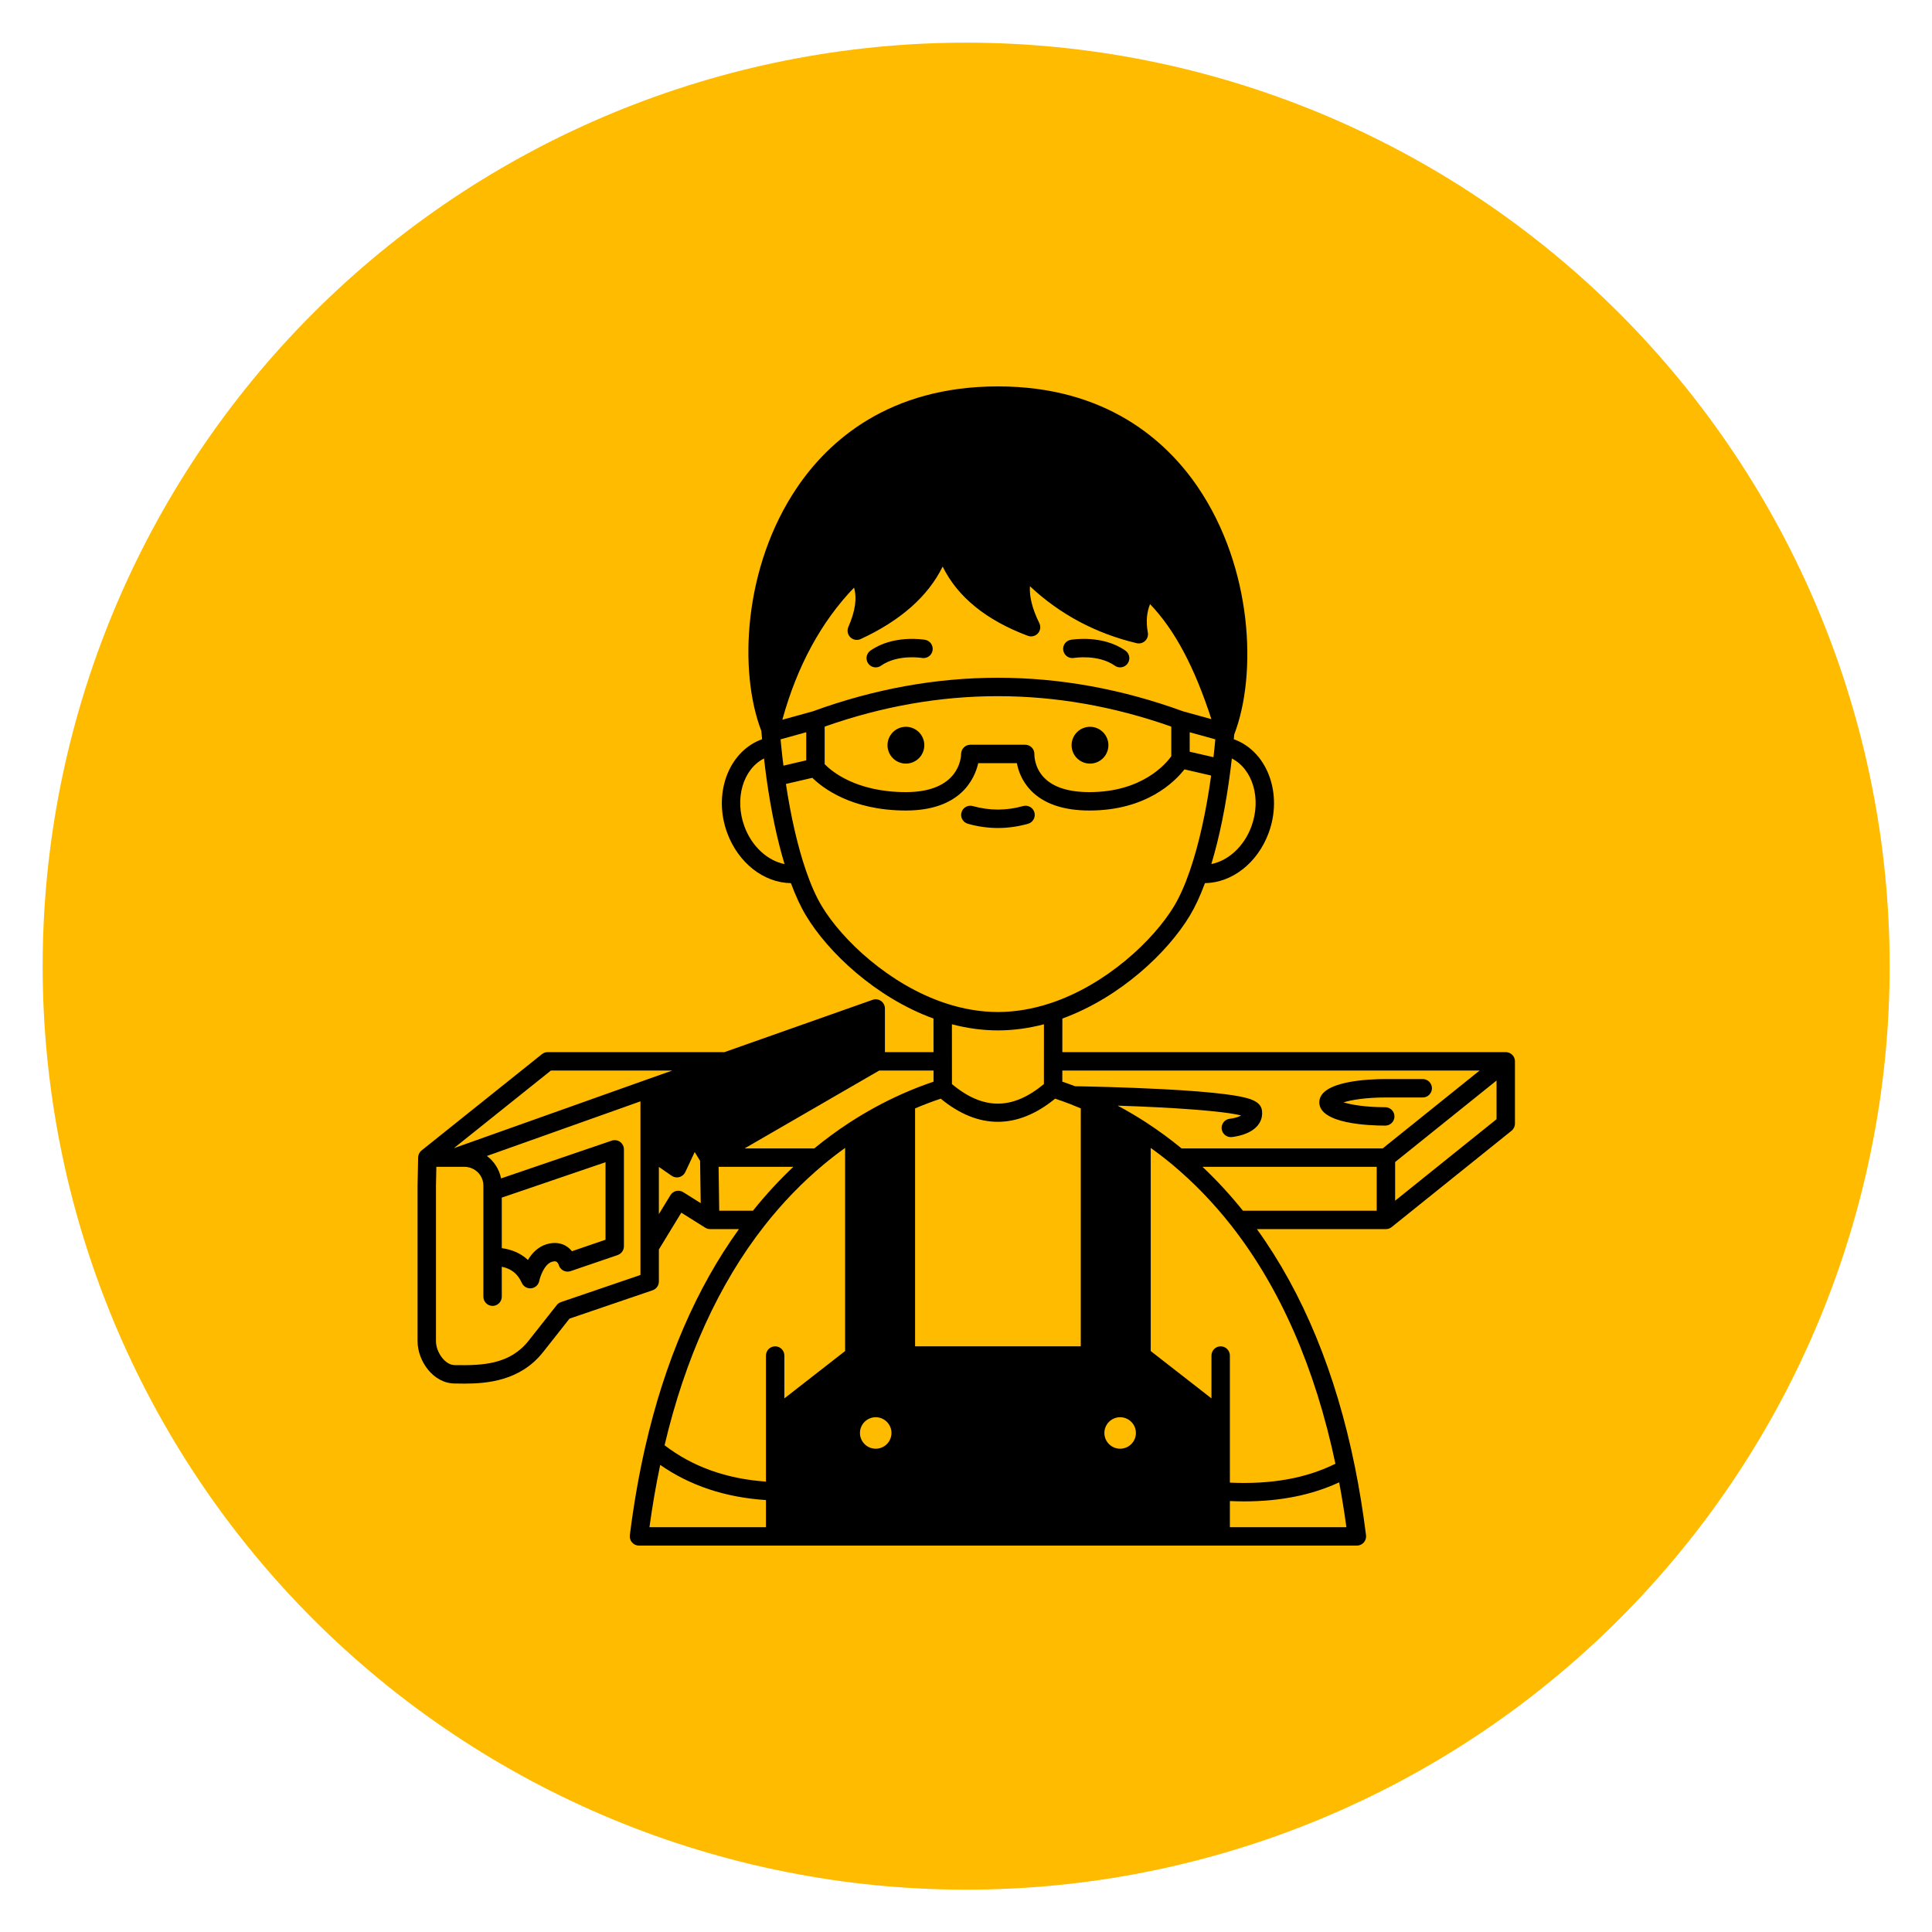 <svg xmlns="http://www.w3.org/2000/svg" width="375" viewBox="0 0 375 375" height="375" version="1.0"><defs><clipPath id="a"><path d="M 8.281 8.281 L 366.781 8.281 L 366.781 366.781 L 8.281 366.781 Z M 8.281 8.281"/></clipPath><clipPath id="b"><path d="M 81.047 75 L 294.047 75 L 294.047 300 L 81.047 300 Z M 81.047 75"/></clipPath></defs><g clip-path="url(#a)"><path fill="#FB0" d="M 366.781 187.531 C 366.781 190.465 366.711 193.398 366.566 196.328 C 366.422 199.258 366.207 202.184 365.918 205.102 C 365.633 208.02 365.273 210.93 364.844 213.832 C 364.41 216.734 363.91 219.625 363.336 222.5 C 362.766 225.379 362.121 228.242 361.41 231.086 C 360.695 233.934 359.914 236.758 359.062 239.566 C 358.211 242.371 357.293 245.156 356.305 247.918 C 355.316 250.68 354.262 253.418 353.137 256.129 C 352.016 258.84 350.828 261.52 349.57 264.172 C 348.316 266.824 347 269.441 345.617 272.031 C 344.234 274.617 342.789 277.168 341.281 279.684 C 339.773 282.199 338.203 284.68 336.574 287.117 C 334.941 289.559 333.254 291.953 331.508 294.312 C 329.758 296.668 327.957 298.98 326.094 301.246 C 324.234 303.516 322.316 305.734 320.348 307.91 C 318.379 310.082 316.355 312.207 314.281 314.281 C 312.207 316.355 310.082 318.379 307.91 320.348 C 305.734 322.316 303.516 324.234 301.246 326.094 C 298.98 327.957 296.668 329.758 294.312 331.508 C 291.953 333.254 289.559 334.941 287.117 336.574 C 284.68 338.203 282.199 339.773 279.684 341.281 C 277.168 342.789 274.617 344.234 272.031 345.617 C 269.441 347 266.824 348.316 264.172 349.57 C 261.52 350.828 258.84 352.016 256.129 353.137 C 253.418 354.262 250.68 355.316 247.918 356.305 C 245.156 357.293 242.371 358.211 239.566 359.062 C 236.758 359.914 233.934 360.695 231.086 361.41 C 228.242 362.121 225.379 362.766 222.5 363.336 C 219.625 363.91 216.734 364.41 213.832 364.844 C 210.93 365.273 208.02 365.633 205.102 365.918 C 202.184 366.207 199.258 366.422 196.328 366.566 C 193.398 366.711 190.465 366.781 187.531 366.781 C 184.598 366.781 181.668 366.711 178.738 366.566 C 175.805 366.422 172.883 366.207 169.961 365.918 C 167.043 365.633 164.133 365.273 161.23 364.844 C 158.328 364.41 155.438 363.91 152.562 363.336 C 149.684 362.766 146.824 362.121 143.977 361.41 C 141.133 360.695 138.305 359.914 135.5 359.062 C 132.691 358.211 129.906 357.293 127.145 356.305 C 124.383 355.316 121.645 354.262 118.938 353.137 C 116.227 352.016 113.543 350.828 110.895 349.57 C 108.242 348.316 105.621 347 103.035 345.617 C 100.445 344.234 97.895 342.789 95.379 341.281 C 92.863 339.773 90.387 338.203 87.945 336.574 C 85.508 334.941 83.109 333.254 80.754 331.508 C 78.398 329.758 76.086 327.957 73.816 326.094 C 71.551 324.234 69.328 322.316 67.156 320.348 C 64.98 318.379 62.855 316.355 60.781 314.281 C 58.707 312.207 56.688 310.082 54.715 307.91 C 52.746 305.734 50.832 303.516 48.969 301.246 C 47.109 298.98 45.305 296.668 43.559 294.312 C 41.809 291.953 40.121 289.559 38.492 287.117 C 36.859 284.68 35.293 282.199 33.785 279.684 C 32.277 277.168 30.832 274.617 29.449 272.031 C 28.066 269.441 26.746 266.824 25.492 264.172 C 24.238 261.52 23.051 258.84 21.926 256.129 C 20.805 253.418 19.75 250.68 18.762 247.918 C 17.773 245.156 16.852 242.371 16 239.566 C 15.148 236.758 14.367 233.934 13.652 231.086 C 12.941 228.242 12.297 225.379 11.727 222.5 C 11.152 219.625 10.652 216.734 10.223 213.832 C 9.793 210.93 9.434 208.02 9.145 205.102 C 8.859 202.184 8.641 199.258 8.496 196.328 C 8.355 193.398 8.281 190.465 8.281 187.531 C 8.281 184.598 8.355 181.668 8.496 178.738 C 8.641 175.805 8.859 172.883 9.145 169.961 C 9.434 167.043 9.793 164.133 10.223 161.23 C 10.652 158.328 11.152 155.438 11.727 152.562 C 12.297 149.684 12.941 146.824 13.652 143.977 C 14.367 141.133 15.148 138.305 16 135.5 C 16.852 132.691 17.773 129.906 18.762 127.145 C 19.75 124.383 20.805 121.645 21.926 118.938 C 23.051 116.227 24.238 113.543 25.492 110.895 C 26.746 108.242 28.066 105.621 29.449 103.035 C 30.832 100.445 32.277 97.895 33.785 95.379 C 35.293 92.863 36.859 90.387 38.492 87.945 C 40.121 85.508 41.809 83.109 43.559 80.754 C 45.305 78.398 47.109 76.086 48.969 73.816 C 50.832 71.551 52.746 69.328 54.715 67.156 C 56.688 64.98 58.707 62.855 60.781 60.781 C 62.855 58.707 64.98 56.688 67.156 54.715 C 69.328 52.746 71.551 50.832 73.816 48.969 C 76.086 47.109 78.398 45.305 80.754 43.559 C 83.109 41.809 85.508 40.121 87.945 38.492 C 90.387 36.859 92.863 35.293 95.379 33.785 C 97.895 32.277 100.445 30.832 103.035 29.449 C 105.621 28.066 108.242 26.746 110.895 25.492 C 113.543 24.238 116.227 23.051 118.938 21.926 C 121.645 20.805 124.383 19.75 127.145 18.762 C 129.906 17.773 132.691 16.852 135.5 16 C 138.305 15.148 141.133 14.367 143.977 13.652 C 146.824 12.941 149.684 12.297 152.562 11.727 C 155.438 11.152 158.328 10.652 161.23 10.223 C 164.133 9.793 167.043 9.434 169.961 9.145 C 172.883 8.859 175.805 8.641 178.738 8.496 C 181.668 8.355 184.598 8.281 187.531 8.281 C 190.465 8.281 193.398 8.355 196.328 8.496 C 199.258 8.641 202.184 8.859 205.102 9.145 C 208.02 9.434 210.93 9.793 213.832 10.223 C 216.734 10.652 219.625 11.152 222.5 11.727 C 225.379 12.297 228.242 12.941 231.086 13.652 C 233.934 14.367 236.758 15.148 239.566 16 C 242.371 16.852 245.156 17.773 247.918 18.762 C 250.68 19.75 253.418 20.805 256.129 21.926 C 258.84 23.051 261.52 24.238 264.172 25.492 C 266.824 26.746 269.441 28.066 272.031 29.449 C 274.617 30.832 277.168 32.277 279.684 33.785 C 282.199 35.293 284.68 36.859 287.117 38.492 C 289.559 40.121 291.953 41.809 294.312 43.559 C 296.668 45.305 298.98 47.109 301.246 48.969 C 303.516 50.832 305.734 52.746 307.91 54.715 C 310.082 56.688 312.207 58.707 314.281 60.781 C 316.355 62.855 318.379 64.98 320.348 67.156 C 322.316 69.328 324.234 71.551 326.094 73.816 C 327.957 76.086 329.758 78.398 331.508 80.754 C 333.254 83.109 334.941 85.508 336.574 87.945 C 338.203 90.387 339.773 92.863 341.281 95.379 C 342.789 97.895 344.234 100.445 345.617 103.035 C 347 105.621 348.316 108.242 349.57 110.895 C 350.828 113.543 352.016 116.227 353.137 118.938 C 354.262 121.645 355.316 124.383 356.305 127.145 C 357.293 129.906 358.211 132.691 359.062 135.5 C 359.914 138.305 360.695 141.133 361.41 143.977 C 362.121 146.824 362.766 149.684 363.336 152.562 C 363.91 155.438 364.41 158.328 364.844 161.23 C 365.273 164.133 365.633 167.043 365.918 169.961 C 366.207 172.883 366.422 175.805 366.566 178.738 C 366.711 181.668 366.781 184.598 366.781 187.531 Z M 366.781 187.531"/></g><path fill="#FB0" d="M 194.203 107.141 L 189.449 115.082 L 189.395 112.102 C 189.289 110.895 188.465 109.656 187.113 109.656 L 180.125 109.195 L 185.363 101.156 L 185.395 104.328 C 185.395 105.75 186.516 106.637 187.824 106.77 Z M 194.203 107.141"/><path fill="#FB0" d="M 220.75 118.5 C 226.801 120.539 228.121 122.512 228.121 123.086 C 228.121 123.812 226.328 126.203 218.129 128.477 C 217.297 128.707 216.449 128.926 215.609 129.113 C 215.457 129.148 215.301 129.184 215.148 129.227 C 215.09 129.234 215.035 129.246 214.98 129.27 C 207.25 131.004 197.348 131.965 187.09 131.965 C 176.82 131.965 167.004 131.012 159.301 129.289 C 159.07 129.156 158.809 129.059 158.523 129.008 C 158.332 128.977 158.137 128.969 157.957 128.977 C 156.984 128.742 156.023 128.484 155.07 128.199 C 147.668 125.992 146.051 123.758 146.051 123.078 C 146.051 122.414 147.418 120.664 152.586 118.793 C 152.594 118.785 152.605 118.785 152.613 118.785 C 152.656 118.773 152.695 118.75 152.746 118.73 C 152.934 118.648 153.102 118.543 153.25 118.422 C 153.293 118.387 153.336 118.352 153.383 118.312 C 153.406 118.289 153.434 118.27 153.453 118.242 C 153.566 118.129 153.664 118.016 153.746 117.883 C 153.844 117.742 153.93 117.602 153.992 117.441 C 154.125 117.129 154.195 116.793 154.188 116.441 C 154.586 98.957 169.125 84.742 186.645 84.742 C 204.289 84.742 218.523 98.531 219.082 116.148 C 219.082 116.176 219.082 116.203 219.09 116.23 C 219.09 116.316 219.098 116.398 219.109 116.477 C 219.145 116.797 219.25 117.098 219.406 117.371 C 219.477 117.504 219.566 117.633 219.672 117.75 C 219.762 117.871 219.875 117.973 220 118.074 C 220.055 118.121 220.113 118.156 220.176 118.199 C 220.316 118.289 220.461 118.375 220.629 118.43 C 220.664 118.473 220.699 118.484 220.75 118.5 Z M 200.48 106.184 C 200.918 105.449 200.941 104.539 200.543 103.781 C 200.141 103.02 199.371 102.535 198.52 102.484 L 190.262 102.012 L 190.164 93.027 C 190.152 91.949 189.438 91.004 188.395 90.707 C 187.363 90.406 186.25 90.82 185.664 91.723 L 173.73 110.035 C 173.254 110.762 173.199 111.688 173.59 112.465 C 173.977 113.242 174.754 113.754 175.613 113.816 L 184.527 114.402 L 184.688 123.73 C 184.711 124.824 185.453 125.77 186.504 126.047 C 186.711 126.105 186.922 126.133 187.133 126.133 C 187.98 126.133 188.785 125.691 189.234 124.941 Z M 200.48 106.184"/><path fill="#FB0" d="M 214.23 135.969 C 214.355 137.379 214.418 138.797 214.418 140.207 C 214.418 153.523 208.93 165.184 200.793 171.441 C 200.723 171.484 200.652 171.539 200.59 171.602 C 196.605 174.605 192 176.32 187.098 176.32 C 182.555 176.32 178.262 174.852 174.496 172.246 C 174.488 172.238 174.488 172.238 174.488 172.238 C 174.391 172.164 174.293 172.086 174.188 172.031 C 165.609 165.93 159.777 153.957 159.777 140.219 C 159.777 138.828 159.84 137.41 159.965 136.027 C 159.973 136.02 159.973 136.004 159.973 135.996 C 159.973 135.984 159.973 135.969 159.973 135.949 C 160.016 135.465 160.07 134.977 160.133 134.484 C 167.871 136.047 177.309 136.887 187.113 136.887 C 196.879 136.887 206.352 136.039 214.09 134.484 C 214.125 134.961 214.188 135.465 214.23 135.969 Z M 214.23 135.969"/><path fill="#FB0" d="M 199.703 177.934 L 199.703 186.469 L 187.531 200.57 L 175.363 186.461 L 175.363 178.395 C 179.004 180.207 182.953 181.203 187.09 181.203 C 191.559 181.203 195.824 180.039 199.703 177.934 Z M 199.703 177.934"/><path fill="#FB0" d="M 251.535 224.734 L 251.535 287.91 C 251.535 289.227 250.465 290.301 249.148 290.301 L 233.48 290.301 L 233.48 199.574 C 244.305 203.215 251.535 213.242 251.535 224.734 Z M 251.535 224.734"/><path fill="#FB0" d="M 141.836 199.492 L 141.836 290.301 L 125.914 290.301 C 124.598 290.301 123.527 289.227 123.527 287.91 L 123.527 224.734 C 123.527 213.16 130.863 203.07 141.836 199.492 Z M 141.836 199.492"/><path fill="#FB0" d="M 172.07 190.145 L 183.898 203.852 L 172.625 211.652 L 162.074 193.23 Z M 172.07 190.145"/><path fill="#FB0" d="M 212.992 193.23 L 202.438 211.652 L 191.164 203.852 L 202.992 190.145 Z M 212.992 193.23"/><path fill="#FB0" d="M 228.586 198.055 L 228.586 290.305 L 146.723 290.305 L 146.723 197.98 L 157.277 194.715 L 169.699 216.402 C 170.035 216.996 170.609 217.418 171.281 217.57 C 171.953 217.719 172.652 217.586 173.215 217.191 L 187.531 207.293 L 201.852 217.191 C 202.266 217.48 202.746 217.625 203.246 217.625 C 203.426 217.625 203.609 217.605 203.789 217.57 C 204.457 217.418 205.031 216.988 205.371 216.402 L 217.793 194.715 Z M 228.586 198.055"/><path d="M 215.141 144.645 C 215.141 145.117 215.047 145.57 214.867 146.008 C 214.688 146.445 214.43 146.832 214.094 147.168 C 213.758 147.504 213.371 147.762 212.934 147.941 C 212.496 148.125 212.039 148.215 211.566 148.215 C 211.094 148.215 210.637 148.125 210.199 147.941 C 209.762 147.762 209.375 147.504 209.039 147.168 C 208.703 146.832 208.445 146.445 208.266 146.008 C 208.086 145.57 207.992 145.117 207.992 144.645 C 207.992 144.168 208.086 143.715 208.266 143.277 C 208.445 142.84 208.703 142.453 209.039 142.117 C 209.375 141.781 209.762 141.523 210.199 141.344 C 210.637 141.16 211.094 141.07 211.566 141.07 C 212.039 141.07 212.496 141.16 212.934 141.344 C 213.371 141.523 213.758 141.781 214.094 142.117 C 214.43 142.453 214.688 142.84 214.867 143.277 C 215.047 143.715 215.141 144.168 215.141 144.645 Z M 215.141 144.645"/><path d="M 179.41 144.645 C 179.41 145.117 179.32 145.57 179.137 146.008 C 178.957 146.445 178.699 146.832 178.363 147.168 C 178.027 147.504 177.641 147.762 177.203 147.941 C 176.766 148.125 176.309 148.215 175.836 148.215 C 175.363 148.215 174.906 148.125 174.469 147.941 C 174.031 147.762 173.645 147.504 173.309 147.168 C 172.977 146.832 172.715 146.445 172.535 146.008 C 172.355 145.57 172.262 145.117 172.262 144.645 C 172.262 144.168 172.355 143.715 172.535 143.277 C 172.715 142.84 172.977 142.453 173.309 142.117 C 173.645 141.781 174.031 141.523 174.469 141.344 C 174.906 141.16 175.363 141.07 175.836 141.07 C 176.309 141.07 176.766 141.16 177.203 141.344 C 177.641 141.523 178.027 141.781 178.363 142.117 C 178.699 142.453 178.957 142.84 179.137 143.277 C 179.32 143.715 179.41 144.168 179.41 144.645 Z M 179.41 144.645"/><path d="M 218.445 126.289 C 213.988 123.148 208.082 124.145 207.832 124.188 C 206.859 124.359 206.215 125.281 206.383 126.25 C 206.551 127.223 207.477 127.871 208.445 127.707 C 208.492 127.699 213.16 126.934 216.387 129.211 C 216.699 129.43 217.059 129.535 217.414 129.535 C 217.977 129.535 218.527 129.273 218.879 128.777 C 219.445 127.973 219.254 126.859 218.445 126.289 Z M 218.445 126.289"/><path d="M 179.562 124.188 C 179.312 124.145 173.406 123.148 168.945 126.289 C 168.141 126.859 167.949 127.973 168.516 128.777 C 168.863 129.273 169.418 129.535 169.977 129.535 C 170.332 129.535 170.691 129.43 171.004 129.211 C 174.223 126.941 178.867 127.691 178.945 127.707 C 179.918 127.875 180.84 127.227 181.012 126.258 C 181.184 125.285 180.535 124.359 179.562 124.188 Z M 179.562 124.188"/><path d="M 187.855 159.891 C 189.785 160.438 191.754 160.715 193.703 160.715 C 195.652 160.715 197.617 160.438 199.547 159.891 C 200.496 159.625 201.047 158.637 200.781 157.688 C 200.512 156.738 199.523 156.188 198.574 156.457 C 195.348 157.367 192.055 157.367 188.828 156.457 C 187.875 156.188 186.891 156.738 186.625 157.688 C 186.355 158.637 186.906 159.625 187.855 159.891 Z M 187.855 159.891"/><g clip-path="url(#b)"><path d="M 294.055 206 C 294.055 205.996 294.051 205.992 294.051 205.988 C 294.051 205.887 294.039 205.789 294.023 205.691 C 294.016 205.652 294.008 205.617 294 205.578 C 293.98 205.512 293.961 205.449 293.938 205.387 C 293.926 205.348 293.914 205.312 293.898 205.277 C 293.859 205.195 293.816 205.117 293.77 205.039 C 293.742 205 293.715 204.961 293.684 204.922 C 293.652 204.883 293.621 204.844 293.59 204.809 C 293.555 204.77 293.52 204.73 293.48 204.695 C 293.445 204.664 293.41 204.637 293.375 204.609 C 293.293 204.543 293.207 204.488 293.113 204.438 C 293.09 204.422 293.066 204.406 293.039 204.395 C 293.035 204.391 293.031 204.391 293.027 204.391 C 292.969 204.363 292.91 204.34 292.852 204.32 C 292.816 204.309 292.781 204.297 292.746 204.289 C 292.688 204.27 292.625 204.254 292.562 204.246 C 292.523 204.238 292.484 204.234 292.441 204.23 C 292.383 204.227 292.328 204.215 292.266 204.215 L 206.199 204.215 L 206.203 197.699 C 217.465 193.598 226.695 184.809 230.957 177.703 C 231.996 175.98 232.977 173.867 233.879 171.418 C 239.141 171.344 244.09 167.512 246.25 161.656 C 248.988 154.207 246.102 146.109 239.82 143.613 C 239.707 143.57 239.594 143.527 239.477 143.488 C 239.504 143.184 239.535 142.879 239.559 142.574 C 244.059 130.859 243.121 110.156 232.488 94.531 C 226.426 85.621 214.773 75 193.699 75 C 172.48 75 160.797 85.652 154.734 94.586 C 144.258 110.02 143.34 130.379 147.777 141.879 C 147.789 142.035 147.805 142.188 147.816 142.32 C 147.848 142.715 147.883 143.102 147.918 143.488 C 147.805 143.527 147.691 143.57 147.582 143.613 C 141.293 146.113 138.406 154.207 141.145 161.656 C 143.305 167.516 148.254 171.344 153.516 171.418 C 154.422 173.871 155.402 175.98 156.438 177.703 C 160.699 184.809 169.93 193.598 181.191 197.699 L 181.195 204.215 L 171.762 204.215 L 171.762 195.746 C 171.762 195.168 171.48 194.621 171.008 194.289 C 170.535 193.953 169.93 193.871 169.383 194.062 L 140.625 204.215 L 106.312 204.215 C 105.906 204.215 105.512 204.352 105.195 204.605 L 81.828 223.301 C 81.805 223.32 81.789 223.344 81.766 223.363 C 81.719 223.402 81.676 223.449 81.633 223.492 C 81.594 223.535 81.559 223.578 81.523 223.621 C 81.488 223.668 81.457 223.715 81.426 223.766 C 81.398 223.812 81.367 223.863 81.344 223.914 C 81.316 223.965 81.297 224.02 81.277 224.074 C 81.258 224.125 81.238 224.18 81.223 224.234 C 81.207 224.289 81.199 224.344 81.188 224.402 C 81.18 224.461 81.168 224.523 81.168 224.582 C 81.164 224.609 81.156 224.633 81.156 224.66 L 81.051 230.055 C 81.051 230.059 81.051 230.066 81.051 230.07 C 81.051 230.078 81.051 230.082 81.051 230.09 L 81.051 260.34 C 81.051 264.195 84.117 268.508 88.23 268.535 C 88.23 268.535 88.234 268.535 88.234 268.535 C 88.816 268.547 89.445 268.559 90.113 268.559 C 94.664 268.559 100.988 267.977 105.352 262.516 C 105.352 262.516 105.355 262.512 105.355 262.512 C 105.355 262.512 105.359 262.508 105.359 262.508 L 110.539 255.945 L 126.676 250.441 C 126.695 250.434 126.715 250.422 126.73 250.414 C 126.793 250.391 126.852 250.363 126.906 250.336 C 126.957 250.309 127.008 250.285 127.051 250.258 C 127.102 250.227 127.145 250.191 127.191 250.156 C 127.238 250.121 127.285 250.082 127.328 250.043 C 127.367 250.004 127.402 249.965 127.438 249.922 C 127.477 249.879 127.516 249.836 127.551 249.785 C 127.586 249.738 127.613 249.691 127.641 249.641 C 127.668 249.59 127.699 249.543 127.723 249.492 C 127.746 249.441 127.762 249.387 127.781 249.332 C 127.801 249.277 127.82 249.219 127.836 249.164 C 127.848 249.109 127.855 249.059 127.859 249.004 C 127.871 248.938 127.879 248.875 127.883 248.809 C 127.883 248.789 127.887 248.77 127.887 248.75 L 127.887 242.523 L 132.242 235.379 L 136.891 238.297 C 136.969 238.348 137.047 238.387 137.129 238.422 C 137.152 238.43 137.172 238.438 137.195 238.445 C 137.273 238.477 137.352 238.5 137.434 238.52 C 137.461 238.527 137.488 238.531 137.516 238.539 C 137.617 238.559 137.723 238.57 137.824 238.57 C 137.832 238.57 137.836 238.57 137.844 238.57 L 143.43 238.57 C 135.141 250.062 129.027 264.25 125.246 280.82 C 124.004 286.254 122.996 292.031 122.25 297.992 C 122.188 298.5 122.344 299.012 122.684 299.395 C 123.023 299.781 123.512 300 124.023 300 L 263.371 300 C 263.883 300 264.371 299.781 264.711 299.395 C 265.047 299.012 265.207 298.5 265.145 297.992 C 264.578 293.457 263.852 288.992 262.988 284.711 C 259.289 266.449 252.895 250.953 243.965 238.57 L 269.008 238.57 C 269.086 238.57 269.16 238.559 269.234 238.547 C 269.258 238.543 269.285 238.543 269.309 238.539 C 269.379 238.527 269.449 238.508 269.516 238.488 C 269.551 238.477 269.586 238.469 269.621 238.453 C 269.688 238.43 269.746 238.402 269.805 238.375 C 269.844 238.355 269.879 238.336 269.918 238.312 C 269.973 238.281 270.023 238.246 270.074 238.207 C 270.094 238.195 270.109 238.184 270.125 238.172 L 293.387 219.48 C 293.809 219.141 294.051 218.629 294.051 218.09 L 294.051 206.004 C 294.051 206.004 294.051 206.004 294.051 206 C 294.055 206 294.055 206 294.055 206 Z M 287.199 207.785 L 268.379 222.91 L 229.348 222.91 C 227.176 221.129 224.902 219.453 222.57 217.938 C 222.57 217.934 222.57 217.934 222.566 217.934 C 222.559 217.93 222.555 217.926 222.547 217.918 C 220.723 216.73 218.844 215.625 216.93 214.605 C 227.617 214.949 237.602 215.645 240.918 216.52 C 240.324 216.848 239.371 217.082 238.73 217.148 C 237.75 217.238 237.027 218.109 237.121 219.094 C 237.211 220.016 237.988 220.711 238.898 220.711 C 238.953 220.711 239.012 220.707 239.07 220.703 C 239.656 220.645 242.66 220.273 244.152 218.414 C 244.809 217.598 245.082 216.613 244.949 215.566 C 244.703 213.621 242.355 212.969 237.82 212.383 C 234.871 212.004 230.801 211.676 225.723 211.41 C 218.027 211.004 210.281 210.863 208.672 210.84 C 207.859 210.527 207.031 210.234 206.195 209.953 L 206.195 207.785 Z M 238.996 237.891 C 248.488 249.988 255.281 265.539 259.203 284.113 C 253.504 286.938 246.773 288.141 238.719 287.781 L 238.719 263.113 C 238.719 262.125 237.918 261.324 236.93 261.324 C 235.945 261.324 235.145 262.125 235.145 263.113 L 235.145 271.426 L 223.355 262.238 L 223.355 222.812 C 224.801 223.848 226.219 224.938 227.586 226.078 C 231.719 229.535 235.559 233.508 238.996 237.891 Z M 139.48 226.48 L 153.988 226.48 C 151.215 229.098 148.59 231.949 146.145 235 L 139.602 235 Z M 148.402 237.887 C 151.855 233.488 155.699 229.512 159.824 226.07 C 161.184 224.934 162.594 223.848 164.035 222.809 L 164.035 262.238 L 152.246 271.426 L 152.246 263.113 C 152.246 262.125 151.445 261.324 150.461 261.324 C 149.473 261.324 148.672 262.125 148.672 263.113 L 148.672 287.578 C 141 287.047 134.395 284.676 128.992 280.523 C 133.004 263.539 139.527 249.195 148.402 237.887 Z M 202.625 205.988 C 202.625 205.992 202.625 205.996 202.625 206 C 202.625 206.004 202.625 206.008 202.625 206.012 L 202.621 210.414 C 196.527 215.48 190.824 215.484 184.773 210.418 L 184.77 206.008 C 184.77 206.004 184.773 206.004 184.773 206 C 184.773 205.996 184.77 205.996 184.77 205.992 L 184.766 198.812 C 187.766 199.598 190.762 200 193.699 200 C 196.633 200 199.625 199.598 202.629 198.812 Z M 182.594 213.25 C 186.223 216.242 189.945 217.742 193.676 217.742 C 197.406 217.742 201.145 216.242 204.797 213.25 C 205.773 213.578 206.746 213.918 207.695 214.285 C 208.383 214.551 209.082 214.84 209.781 215.137 L 209.777 261.324 L 177.617 261.324 L 177.617 215.141 C 179.258 214.441 180.922 213.809 182.594 213.25 Z M 220.477 278.137 C 220.477 279.824 219.105 281.195 217.418 281.195 C 215.73 281.195 214.359 279.824 214.359 278.137 C 214.359 276.453 215.73 275.082 217.418 275.082 C 219.105 275.082 220.477 276.453 220.477 278.137 Z M 169.977 275.082 C 171.664 275.082 173.035 276.453 173.035 278.137 C 173.035 279.824 171.664 281.195 169.977 281.195 C 168.289 281.195 166.918 279.824 166.918 278.137 C 166.918 276.453 168.289 275.082 169.977 275.082 Z M 242.895 160.422 C 241.469 164.297 238.402 167.07 235.121 167.711 C 236.695 162.508 237.973 156.234 238.84 149.383 C 238.934 148.672 239.02 147.949 239.102 147.219 C 243.168 149.297 244.875 155.039 242.895 160.422 Z M 200.285 145.109 C 199.945 144.754 199.48 144.555 198.988 144.555 L 188.344 144.555 C 187.367 144.555 186.57 145.352 186.555 146.324 C 186.543 147.086 186.141 153.75 175.836 153.75 C 166.133 153.75 161.367 149.664 160.066 148.324 L 160.066 141.035 C 182.371 133.156 204.992 133.156 227.348 141.035 L 227.348 146.789 C 226.293 148.262 221.688 153.75 211.457 153.75 C 207.422 153.75 204.465 152.809 202.66 150.945 C 200.719 148.941 200.773 146.516 200.773 146.426 C 200.797 145.938 200.621 145.461 200.285 145.109 Z M 157.742 138.078 L 151.852 139.703 C 154.715 129.305 159.387 120.695 165.77 114.059 C 166.371 116.16 166.004 118.613 164.66 121.711 C 164.367 122.391 164.523 123.184 165.055 123.699 C 165.586 124.215 166.379 124.352 167.051 124.043 C 174.805 120.457 180.137 115.738 182.969 109.969 C 185.859 115.859 191.398 120.367 199.5 123.41 C 200.188 123.668 200.961 123.48 201.453 122.938 C 201.945 122.395 202.055 121.605 201.73 120.949 C 200.391 118.227 199.785 115.887 199.906 113.785 C 205.723 119.234 212.676 122.949 220.621 124.84 C 221.207 124.98 221.824 124.812 222.262 124.402 C 222.703 123.988 222.902 123.379 222.793 122.789 C 222.371 120.418 222.645 118.738 223.223 117.262 C 227.992 122.227 231.836 129.434 235.129 139.586 L 229.668 138.078 C 205.781 129.375 181.582 129.375 157.742 138.078 Z M 152.062 148.613 C 151.898 147.289 151.742 145.965 151.617 144.633 C 151.578 144.262 151.543 143.883 151.508 143.504 L 156.492 142.125 L 156.492 147.582 Z M 230.918 142.129 L 235.891 143.504 C 235.859 143.816 235.836 144.133 235.805 144.441 C 235.781 144.562 235.766 144.688 235.766 144.816 C 235.766 144.824 235.766 144.828 235.766 144.836 C 235.691 145.551 235.617 146.262 235.535 146.969 L 230.918 145.906 Z M 144.5 160.426 C 142.516 155.035 144.227 149.289 148.297 147.215 C 148.441 148.496 148.598 149.777 148.773 151.043 C 149.633 157.234 150.832 162.934 152.277 167.711 C 148.992 167.074 145.926 164.297 144.5 160.426 Z M 159.5 175.867 C 158.418 174.066 157.387 171.754 156.441 168.996 C 156.43 168.965 156.422 168.938 156.41 168.906 C 156.406 168.898 156.406 168.887 156.402 168.879 C 154.828 164.277 153.504 158.531 152.547 152.168 L 157.676 150.973 C 159.637 152.906 165.277 157.32 175.836 157.32 C 186.406 157.32 189.16 151.234 189.879 148.125 L 197.375 148.125 C 197.641 149.551 198.324 151.57 200.031 153.367 C 202.531 155.992 206.375 157.32 211.457 157.32 C 222.457 157.32 227.996 151.773 229.898 149.336 L 235.082 150.531 C 234.113 157.555 232.707 163.863 230.996 168.867 C 230.98 168.902 230.973 168.941 230.961 168.977 C 230.957 168.984 230.957 168.988 230.953 168.996 C 230.004 171.754 228.977 174.066 227.895 175.867 C 223.949 182.441 214.742 191.148 203.859 194.73 C 200.434 195.855 197.016 196.43 193.699 196.43 C 190.379 196.43 186.961 195.859 183.535 194.73 C 172.652 191.148 163.445 182.441 159.5 175.867 Z M 181.199 209.949 C 179.16 210.641 177.125 211.434 175.141 212.316 C 175.141 212.32 175.137 212.32 175.133 212.32 C 175.125 212.324 175.113 212.328 175.105 212.332 C 171.582 213.902 168.129 215.781 164.852 217.918 C 164.848 217.918 164.844 217.922 164.844 217.922 C 164.832 217.93 164.82 217.938 164.809 217.945 C 162.477 219.465 160.207 221.137 158.051 222.91 L 144.523 222.91 L 170.664 207.785 L 181.199 207.785 Z M 106.938 207.785 L 130.512 207.785 L 125.504 209.551 C 125.504 209.551 125.504 209.555 125.504 209.555 C 125.504 209.555 125.504 209.555 125.5 209.555 L 88.094 222.863 Z M 117.531 225.586 L 117.531 240.633 L 111.012 242.863 C 110.699 242.469 110.289 242.082 109.754 241.785 C 109.02 241.371 107.781 240.988 106.062 241.512 C 104.363 242.039 103.223 243.293 102.469 244.559 C 101.152 243.312 99.453 242.551 97.395 242.262 L 97.395 232.457 Z M 108.887 252.734 C 108.562 252.844 108.273 253.047 108.062 253.316 L 102.559 260.289 C 98.953 264.797 93.758 265.07 88.305 264.965 C 88.301 264.965 88.293 264.965 88.289 264.965 C 88.281 264.965 88.273 264.965 88.266 264.965 C 86.336 264.965 84.621 262.379 84.621 260.34 L 84.621 230.102 L 84.695 226.48 L 88.262 226.48 C 88.262 226.48 88.266 226.48 88.266 226.48 C 88.27 226.48 88.27 226.48 88.27 226.48 L 90.16 226.48 C 90.715 226.48 91.273 226.613 91.789 226.867 C 93.023 227.469 93.824 228.734 93.824 230.09 L 93.824 251.688 C 93.824 252.672 94.621 253.473 95.609 253.473 C 96.594 253.473 97.395 252.672 97.395 251.688 L 97.395 245.875 C 99.27 246.254 100.504 247.262 101.285 249.012 C 101.574 249.66 102.215 250.066 102.914 250.066 C 102.98 250.066 103.043 250.066 103.109 250.059 C 103.883 249.973 104.512 249.398 104.668 248.637 C 104.832 247.82 105.645 245.383 107.113 244.922 C 107.824 244.707 108.035 244.902 108.125 244.984 C 108.309 245.156 108.422 245.426 108.438 245.48 C 108.562 245.965 108.883 246.371 109.32 246.609 C 109.758 246.844 110.277 246.887 110.746 246.727 L 119.895 243.602 C 119.914 243.594 119.93 243.582 119.945 243.574 C 120.008 243.551 120.066 243.523 120.121 243.496 C 120.172 243.469 120.223 243.445 120.266 243.418 C 120.316 243.387 120.359 243.352 120.406 243.316 C 120.453 243.281 120.5 243.246 120.543 243.203 C 120.582 243.164 120.617 243.121 120.656 243.082 C 120.691 243.035 120.73 242.996 120.766 242.949 C 120.797 242.902 120.828 242.848 120.855 242.797 C 120.883 242.75 120.914 242.703 120.938 242.652 C 120.961 242.602 120.98 242.543 120.996 242.488 C 121.016 242.434 121.035 242.379 121.051 242.324 C 121.062 242.27 121.07 242.219 121.078 242.164 C 121.086 242.098 121.094 242.035 121.098 241.969 C 121.098 241.949 121.102 241.934 121.102 241.91 L 121.102 223.09 C 121.102 222.516 120.824 221.973 120.355 221.637 C 119.887 221.301 119.281 221.215 118.738 221.398 L 97.258 228.73 C 96.914 226.996 95.93 225.434 94.512 224.371 L 124.312 213.77 L 124.312 241.992 C 124.312 242.012 124.312 242.031 124.312 242.051 L 124.312 247.473 Z M 132.605 231.395 C 132.203 231.141 131.711 231.059 131.246 231.168 C 130.781 231.277 130.379 231.57 130.133 231.977 L 127.887 235.66 L 127.887 226.496 L 130.375 228.219 C 130.68 228.426 131.035 228.535 131.395 228.535 C 131.547 228.535 131.703 228.516 131.855 228.473 C 132.363 228.34 132.785 227.984 133.012 227.508 L 134.844 223.605 L 135.887 225.324 L 136.008 233.527 Z M 128.145 284.332 C 133.91 288.359 140.797 290.652 148.672 291.16 L 148.672 296.43 L 126.059 296.43 C 126.625 292.27 127.328 288.223 128.145 284.332 Z M 238.719 296.43 L 238.719 291.352 C 239.645 291.391 240.559 291.418 241.453 291.418 C 248.496 291.418 254.59 290.195 259.93 287.723 C 260.461 290.566 260.934 293.477 261.336 296.43 Z M 267.219 235 L 241.254 235 C 238.812 231.953 236.188 229.105 233.406 226.48 L 267.219 226.48 Z M 290.48 217.234 L 270.793 233.055 L 270.793 225.551 L 290.48 209.73 Z M 290.48 217.234"/></g><path d="M 268.879 218.48 C 269.863 218.48 270.664 217.684 270.664 216.695 C 270.664 215.711 269.863 214.91 268.879 214.91 C 265.074 214.91 262.316 214.438 260.777 213.965 C 262.316 213.492 265.074 213.02 268.879 213.02 L 276.152 213.02 C 277.141 213.02 277.938 212.219 277.938 211.23 C 277.938 210.246 277.141 209.445 276.152 209.445 L 268.879 209.445 C 265.875 209.445 256.078 209.773 256.078 213.965 C 256.078 218.156 265.875 218.48 268.879 218.48 Z M 268.879 218.48"/></svg>